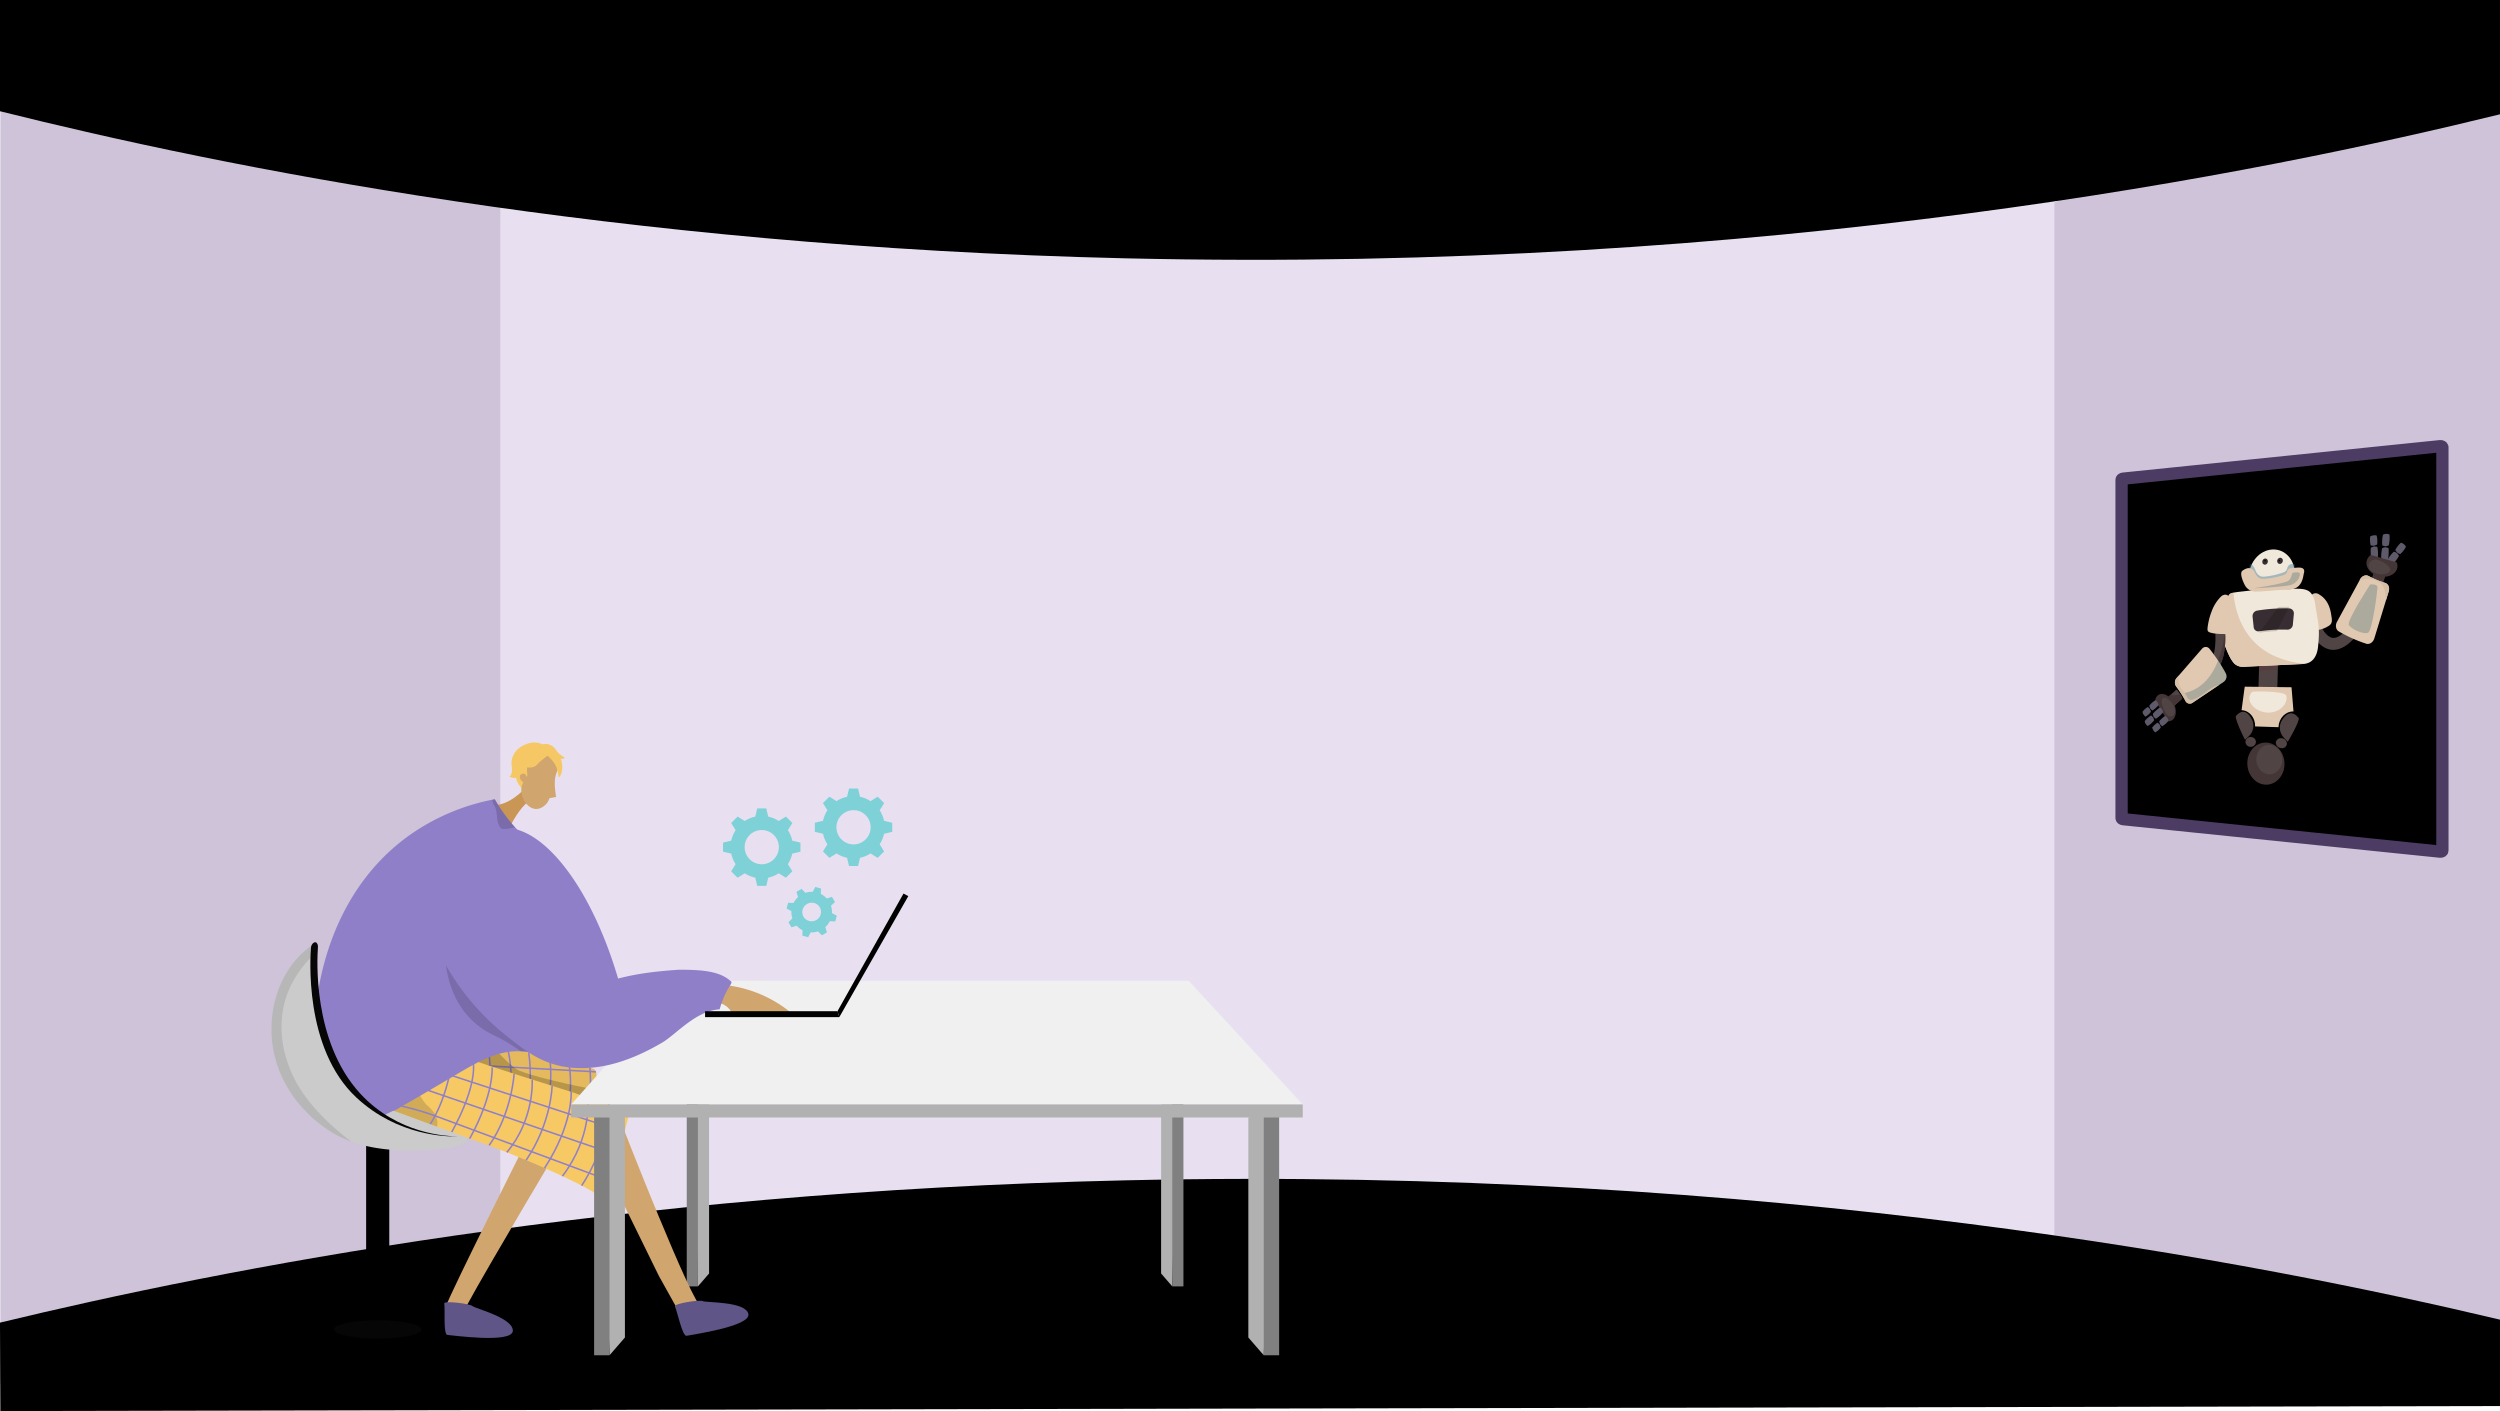 <svg xmlns="http://www.w3.org/2000/svg" xmlns:xlink="http://www.w3.org/1999/xlink" width="1366" height="771" viewBox="0 0 1366 771"><defs><style>.a,.h,.n{fill:none;}.b{fill:#cec3d8;}.c{fill:#e8e0f0;}.d,.e{fill:#000;}.e{stroke:#4c3c63;stroke-width:6.706px;}.e,.h,.n{stroke-miterlimit:10;}.f{fill:#b1b1b1;}.g{fill:gray;}.h{stroke:#000;stroke-width:12.647px;}.i{fill:#060606;}.j{clip-path:url(#a);}.k{fill:#e5ba5e;}.l{opacity:0.3;}.m{opacity:0.5;}.n{stroke:#8f7fc8;stroke-width:0.848px;}.o{opacity:0.2;}.p{fill:#d0a56e;}.q{fill:#5f5586;}.r{fill:#cbcbcb;}.s{fill:#f7c965;}.t{fill:#f0f0f0;}.u{fill:#c99656;}.v{fill:#f6c865;}.w{fill:#8f7fc8;}.x{opacity:0.15;}.y{opacity:0.1;}.z{fill:#514445;}.aa{opacity:0.24;}.aa,.af{mix-blend-mode:multiply;}.aa,.af,.am,.ao{isolation:isolate;}.ab{clip-path:url(#b);}.ac{fill:#672233;}.ad{fill:#e0c9b0;}.ae{fill:#f1e8dc;}.af{opacity:0.4;}.ag{clip-path:url(#c);}.ah{fill:#2f708d;}.ai{fill:#a6dabb;}.aj{fill:#443537;}.ak{fill:#1a142a;}.al{fill:#5f5a6a;}.am,.ao{mix-blend-mode:screen;}.an{fill:#382d32;}.ao{opacity:0.28;}.ap{clip-path:url(#d);}.aq{fill:#23556d;}.ar{clip-path:url(#e);}.as{clip-path:url(#f);}.at{opacity:0.16;}.au{clip-path:url(#g);}.av{fill:#d4bea6;}.aw{fill:#7fd1d8;}</style><clipPath id="a"><path class="a" d="M-1415.1,3610.206s.711-15.928-1.166-18.148S-1481.1,3576.2-1481.1,3576.2l-18.066,14.548Z"/></clipPath><clipPath id="b"><path class="a" d="M-507.106,3374.172l10.294.043.21-7.589-10.3.029Z"/></clipPath><clipPath id="c"><path class="a" d="M-512.714,3327.392l24.985-.993.331-11.94-24.993,1.267Z"/></clipPath><clipPath id="d"><path class="a" d="M-458.2,3353.61l15.182-.218.74-26.716-15.191.576Z"/></clipPath><clipPath id="e"><path class="a" d="M-510.187,3328.984l25.253-.963.217-7.852-25.258,1.145Z"/></clipPath><clipPath id="f"><path class="a" d="M-549.672,3391.9l24.392.528.664-23.988-24.408.029Z"/></clipPath><clipPath id="g"><path class="a" d="M-507,3353.272l16.012-.246.388-14.015-16.017.452Z"/></clipPath></defs><g transform="translate(1741.395 -3007.523)"><path class="b" d="M-375.4,3017.06v758.464l-242.228-67.586-32.991-6.263,1.636-558.092,30.118-25.561Z"/><path class="b" d="M-1425.1,3132.995l-16.051,556.371-300.045,74.4V3013.711l298.845,93.57Z"/><path class="c" d="M-1043.418,3096.595h-424.608v617.384H-618.86V3096.595Z"/><path class="d" d="M-1741.4,3068.3c121.657,30.38,335.7,73.889,615,80.373,352.971,8.194,622.428-47.1,751-78.7v-62.455h-1366Z"/><path class="d" d="M-1741.4,3730.207c121.657-29.39,335.7-71.48,615-77.753,352.971-7.927,622.428,45.568,751,76.133v47.19l-1365.8,2.746Z"/><path class="e" d="M-582.166,3269.7v184.775c0,.317.357.587.842.636l70.112,7.188,22.26,2.271,80.929,8.3c.606.062,1.155-.24,1.155-.636V3251.947c0-.4-.549-.7-1.155-.637l-80.929,8.3-22.26,2.272-70.112,7.187C-581.809,3269.114-582.166,3269.384-582.166,3269.7Z"/><path class="f" d="M-1059.3,3618.124v120.213l8.417,9.712,4.208-133.487Z"/><path class="g" d="M-1042.465,3614.563V3748.05h-8.417V3618.124Z"/><path class="f" d="M-1353.953,3588.139v115.218l-6.1,7.042-3.052-124.842Z"/><path class="g" d="M-1366.159,3585.557V3710.4h6.1v-122.26Z"/><path class="f" d="M-1106.972,3588.139v115.218l6.1,7.042,3.051-124.842Z"/><path class="g" d="M-1094.766,3585.557V3710.4h-6.1v-122.26Z"/><line class="h" y2="101.487" transform="translate(-1535.015 3631.853)"/><ellipse class="i" cx="23.865" cy="5.005" rx="23.865" ry="5.005" transform="translate(-1558.881 3728.921)"/><g class="j"><path class="k" d="M-1539.919,3617.467l.085,0c1.157.028,14.414.3,31.8.606,34.3.588,82.969,7.905,97.5,13.334,3.136,1.174,1.988-49.558,1.988-49.558-35.246-2.735-97.4-3.777-100.013-6.257-2.783-2.639-19.965-2.326-24.119-2.211-.577.014-.9.027-.9.027l-.029.243-3.172,29.73c-.009.053-.011.076-.011.076C-1537.8,3611.185-1538.852,3616.585-1539.919,3617.467Z"/><g class="l"><path class="m" d="M-1539.919,3617.467l.085,0c1.157.028,14.414.3,31.8.606a9.118,9.118,0,0,0-.048-1.281,9.911,9.911,0,0,0-3.85-6.713,20.538,20.538,0,0,0-4.758-2.848c-11.146-7.277-14.791-23.642-15.986-33.85-.577.014-.9.027-.9.027l-.029.243c-.861,12.448-3.009,28.494-3.172,29.73-.009.053-.011.076-.011.076C-1537.8,3611.185-1538.852,3616.585-1539.919,3617.467Z"/></g><line class="n" x2="126.86" y2="6.883" transform="translate(-1535.237 3586.692)"/><line class="n" x1="127.793" y1="8.728" transform="translate(-1536.157 3598.102)"/><line class="n" x2="128.286" y2="12.047" transform="translate(-1536.984 3609.323)"/><path class="n" d="M-1525.935,3617.746"/><path class="n" d="M-1508.56,3575.592"/><path class="n" d="M-1510.163,3575.2s4.4,23.193-2.2,42.794"/><path class="n" d="M-1498.624,3577.09s6.765,10.052-1.147,41.832"/><path class="n" d="M-1487.408,3578.167s4.933,13.77-1.753,40.772"/><path class="n" d="M-1474.891,3578.436s4.384,21.024-3.044,41.33"/><path class="n" d="M-1464.528,3578.9s6.99,20.639-3.1,42.025"/><path class="n" d="M-1453.151,3579.4s4.958,19.524-3.161,42.915"/><path class="n" d="M-1442.224,3579.9s5.672,16.567-3.24,43.974"/><path class="n" d="M-1432.578,3580.607s7.945,19.759-2.317,45.017"/><path class="n" d="M-1420.484,3581.037a92.727,92.727,0,0,1-2.935,46.855"/><path class="o" d="M-1414.074,3613.031s1.938-9.6-4.545-10.666-34.638-7.165-40.269-10.45-17.97-17.732-17.97-17.732l-34.352,12.614s39.183,18.955,41.295,19.544S-1414.074,3613.031-1414.074,3613.031Z"/></g><path class="p" d="M-1401.3,3622.747s38.506,98.866,43.24,98.781c8.512-.1,40.987-2.475,9.039,8.93-15.5,7.942-15.889,3.873-17.459.969-1.284-2.373-11.287-20.269-14.905-26.738-.81-1.449-37.236-76-37.236-76Z"/><path class="q" d="M-1372.628,3721.348c-.715-1.533,13.548-3.784,15.245-2.889s23.226.058,24.893,6.936-31.435,11.458-33.731,12S-1371.225,3724.361-1372.628,3721.348Z"/><path class="p" d="M-1433.074,3629.623s-42.163,70.593-53.065,90.879c.7,3.508.84,3.885,1.457,4.063,8.164,2.413,39.893,9.73,6,11.2-17.151,3.016-16.325-.987-16.969-4.226-.247-1.243-.783-4.6-2.013-10.39,2.092-6.854,46.677-95.515,46.677-95.515Z"/><path class="q" d="M-1498.65,3719.74c-.264-1.67,14.066.1,15.451,1.425s22.31,6.457,22.017,13.528-33.375,2.351-35.732,2.244S-1498.131,3723.024-1498.65,3719.74Z"/><path class="p" d="M-1403.2,3619.366c-4.415-5.308-98.824-38.251-98.824-38.251l-37.524,28.94s122.98,18.986,124.452,21.929S-1398.788,3624.675-1403.2,3619.366Z"/><path class="r" d="M-1530.522,3618.8s-21.236-17.772-24.356-23.59-10.627-22.477-10.627-22.477l-5.4-16.422-6.141,36.885,7.941,20.169,6.276,6.552,7.067,6.351,9.728-.427Z"/><path class="s" d="M-1556.426,3612.23s.033.009.083.019c1.11.328,36.864,6.9,53.576,11.692,32.98,9.453,78.09,29.125,90.72,38.134,2.725,1.946,14.757-47.352,14.757-47.352-33.335-11.771-93.1-28.878-94.98-31.949-2-3.269-18.68-7.418-22.723-8.383-.561-.136-.88-.208-.88-.208l-.091.228-10.764,27.894c-.022.048-.03.07-.03.07C-1529.725,3609.582-1555.167,3611.654-1556.426,3612.23Z"/><g class="l"><path class="m" d="M-1556.426,3612.23s.033.009.083.019c1.11.328,36.864,6.9,53.576,11.692a9.307,9.307,0,0,0,.285-1.249,9.911,9.911,0,0,0-1.98-7.482,20.485,20.485,0,0,0-3.858-3.983c-8.881-9.916-8.162-26.666-6.673-36.836-.561-.136-.88-.208-.88-.208l-.091.228c-4.056,11.8-10.286,26.742-10.764,27.894-.022.048-.03.07-.03.07C-1529.725,3609.582-1555.167,3611.654-1556.426,3612.23Z"/></g><line class="n" x2="120.748" y2="39.507" transform="translate(-1520.91 3586.588)"/><line class="n" x1="121.171" y1="41.53" transform="translate(-1524.755 3597.371)"/><path class="n" d="M-1542.406,3608.241l11.143,1.829a157.62,157.62,0,0,1,29.335,7.778l94.256,35.01"/><path class="n" d="M-1519.969,3618.991"/><path class="n" d="M-1492.269,3582.776"/><path class="n" d="M-1493.716,3581.983s-1.753,23.543-13.211,40.764"/><path class="n" d="M-1483.06,3586.8s3.93,11.462-11.944,40.108"/><path class="n" d="M-1472.505,3590.743s1.2,14.577-12.254,38.926"/><path class="n" d="M-1460.485,3594.244s-1.212,21.442-13.646,39.131"/><path class="n" d="M-1450.6,3597.377s1.406,21.745-13.875,39.789"/><path class="n" d="M-1439.737,3600.807s-.269,20.142-14.169,40.631"/><path class="n" d="M-1429.312,3604.116s1.188,17.471-14.519,41.633"/><path class="n" d="M-1420.179,3607.3s2.556,21.142-13.9,42.88"/><path class="n" d="M-1408.609,3610.848a92.726,92.726,0,0,1-14.971,44.5"/><path class="f" d="M-1399.94,3618.124v120.213l-8.417,9.712-4.208-133.487Z"/><path class="g" d="M-1416.774,3614.563V3748.05h8.417V3618.124Z"/><path class="t" d="M-1429.292,3611l60.085-67.553h277.346l62.273,67.553Z"/><rect class="f" width="399.704" height="7.122" transform="translate(-1429.292 3611.002)"/><path class="u" d="M-1455.1,3438.874s-8.692,9.426-17.447,8.5,10.13,11.206,10.13,11.206,4.848-9.816,10.146-13.387S-1455.1,3438.874-1455.1,3438.874Z"/><path class="p" d="M-1345.516,3545.741a68.2,68.2,0,0,1,19.143,4.837,68.255,68.255,0,0,1,17.029,10.176l-31.941,1.008a9.771,9.771,0,0,0-2.518-3.829,10.2,10.2,0,0,0-6.65-2.62Q-1347.985,3550.527-1345.516,3545.741Z"/><path class="v" d="M-1444.973,3427.788s-13.962,17.88-15.445-.678C-1461.591,3412.431-1435.449,3415.056-1444.973,3427.788Z"/><path class="v" d="M-1449.27,3425.029s6.286-.051,10.259,2.278c1.2.705,2.838.478,3.209,1.988,0,0-4.536-15.92-14.889-12.062s-12.947,5.053-3.892,23.87C-1454.583,3441.1-1459.04,3426.795-1449.27,3425.029Z"/><path class="v" d="M-1442.762,3415.741s-4.784-5.018-12.826-.86c-5.468,2.827-6.77,7.687-6.211,11.232s-.5,5.5-1.3,5.837c0,0,3.424,1.383,3.885.241,0,0-.8,1.941,3.351,6.683a5.32,5.32,0,0,1,1.966-6.442C-1450.228,3429.929-1442.762,3415.741-1442.762,3415.741Z"/><path class="p" d="M-1436.411,3427.688a17.322,17.322,0,0,0-1.714,5.478,26.768,26.768,0,0,0,.133,6.422c.134,1.4.3,2.56.436,3.369l-3.632.73a8.253,8.253,0,0,1-3.346,4.52c-7.615,5.366-14.868-6.829-10.861-13.225-.047.075-.976-.74-1.031-.8a3.44,3.44,0,0,1-.925-2.049,1.734,1.734,0,0,1,.237-1.052,2.049,2.049,0,0,1,1.56-.806c1.293-.127,1.478.847,2.019,1.768.649-.859-.316-4.388.333-5.247a6.4,6.4,0,0,0,3.46-.264c1.851-.72,2.165-2,4.727-3.917,1.661-1.243,3.161-2.835,4.13-2.421,1.172.5,2.2,1.186,3.79,3.393C-1436.283,3424.712-1437.045,3427.32-1436.411,3427.688Z"/><path class="v" d="M-1446.668,3415.683s1.937-3.081,6.34-.923a7,7,0,0,1,2.788,2.64,11.856,11.856,0,0,0,4.756,3.984s-.576,1.087-2.5.767c.8.133,1.045,3.353,1.079,3.879.13,1.969-.191,4.97-1.877,6.273-.55-2.285-.618-4.409-1.739-6.585a18.852,18.852,0,0,0-4.615-5.435C-1442.73,3420.018-1446.749,3415.81-1446.668,3415.683Z"/><path class="w" d="M-1555.923,3624.769c7.635,3.052,25.139-7.279,60.175-27.94,14.191-8.367,25.417-15.549,38.944-14.856,1.156.058,2.311.173,3.505.346a38.531,38.531,0,0,1,5.469,1.233,44.453,44.453,0,0,1,13.354,6.826c.028-.4.048-.8.077-1.213.433-6.846.837-15.559.991-25.658.02-1.473.039-3.014.049-4.612.394-29,.182-75.762-16.657-89.963a91.524,91.524,0,0,1-9.888-9.33c-.991-1.1-2.022-2.282-3.061-3.562a88.006,88.006,0,0,1-8.059-11.823c-.462.087-.943.183-1.425.279a118.352,118.352,0,0,0-43.181,17.985c-43.624,29.692-50.864,79.055-52.655,91.359C-1571.366,3574.867-1572.954,3617.962-1555.923,3624.769Z"/><path class="x" d="M-1471.77,3573.106a94.217,94.217,0,0,1,14.962,8.867c1.155.058,2.32.173,3.514.346a38.419,38.419,0,0,1,5.459,1.233c.289-5.7.539-12.343.645-19.718.019-1.473.039-3.014.058-4.612-15.087-25.417-46.58-74.558-50.219-48.582C-1502.156,3544.954-1489.505,3564.643-1471.77,3573.106Z"/><path class="w" d="M-1341.731,3543.98c.187,1.378-1.292,2.023-3.762,7.523a50.663,50.663,0,0,0-2.686,7.524c-13.053.779-23.865,13.733-31.3,18.115-13.036,7.682-33.827,17.351-55.35,12.9-12.32-2.55-20.421-9.03-30.63-17.2a132.756,132.756,0,0,1-33.317-39.765c-.8-2.677-10.889-38.29,11.285-61.261,2.908-3.012,10.381-10.754,19.883-11.822,21.628-2.432,48.636,30.292,63.947,82.218,7.965-2.073,17.05-3.749,32.926-4.814C-1355.565,3537.29-1347.375,3538.694-1341.731,3543.98Z"/><path d="M-1245.107,3497.176l-2.62-1.411-36.071,64.283,1.008,3.224Z"/><path d="M-1356.141,3563.273v-3.224h72.344l1.008,3.224Z"/><path class="x" d="M-1472.449,3444.5a8.245,8.245,0,0,0,1.184,3.312c1.618,2.186,1.213,8.1,2.224,9.907s.4,3.63,6.586,2.349c.934-.192,1.781-.346,2.551-.462-.991-1.1-2.022-2.282-3.061-3.562a88.006,88.006,0,0,1-8.059-11.823C-1471.486,3444.3-1471.967,3444.4-1472.449,3444.5Z"/><path class="r" d="M-1486.207,3629.172a1.925,1.925,0,0,1,.14.96c-.61,5.05-22.63,5.87-24.56,5.93-13.16.43-26.62-.34-38.88-4.82a59.31,59.31,0,0,1-12.62-6.31c-13.03-8.62-23.4-21.52-28.12-36.5-7.25-23.05-.47-51.64,20.52-65.2q.15,2.475.36,5.4c.44,6.38,1.11,14.32,2.12,23.4,2.44,21.95,4.31,27.3,5.2,29.68,2.49,6.56,7.65,16.73,19.34,26.97.85.21,1.7.42,2.56.63Z"/><path class="y" d="M-1590.244,3588.434c4.72,14.982,15.083,27.873,28.12,36.5a59.581,59.581,0,0,0,12.617,6.311c-9.876-7.461-19.023-16.092-25.906-25.822-11.608-16.406-16.266-38.49-7.965-57.356a58.089,58.089,0,0,1,14.007-19.433q-.2-2.926-.353-5.4C-1590.715,3536.789-1597.5,3565.38-1590.244,3588.434Z"/><path class="w" d="M-1522.934,3612.654l-9.4,4.618-11.913-9.971,8.779-6.494Z"/><path class="i" d="M-1491.687,3628.473c-5.321-.156-32.263-1.106-52.78-23.32-26.534-28.73-23.573-75.015-23.221-79.732.242-1.568-.462-2.848-1.228-3.032-.849-.2-2.279.819-2.535,2.727-.373,4.343-4.147,55.11,24.783,82.1C-1523.925,3628.43-1496.7,3628.617-1491.687,3628.473Z"/><path class="z" d="M-466.4,3362.608c-6.347.04-11.059-6.191-13.061-12.166l5.553-2.479-2.784,1.242,2.781-1.25c.7,2.027,3.291,7.436,6.893,8.069,3,.522,6.292-2.542,8.534-5.22l4.469,4.286c-4.2,4.98-8.355,7.492-12.385,7.518"/><path class="z" d="M-497.24,3389.7l-10.29-.191.633-22.854,10.3-.029Z"/><g class="aa"><g class="ab"><path class="ac" d="M-507.106,3374.172a30.714,30.714,0,0,1,10.3-.179l.2-7.367-10.3.029Z"/></g></g><path class="ad" d="M-474.311,3351.624c-7.759-.546-5.024-8.668-5.755-13.477a6.7,6.7,0,0,1,2.343-6.03,3.151,3.151,0,0,1,3.483.194c4.139,2.422,6.028,6.531,6.679,11.532.06.464.162.921.221,1.385.311,2.476-.233,3.584-2.323,4.685a13.866,13.866,0,0,1-4.648,1.711"/><path class="ae" d="M-476.467,3337.117c1.575,10.331,2.838,13.042,1.632,23.92-.614,5.529-3.256,9.071-8.256,9.295-5.426.243-27.066,1.266-32.472,1.54a6.791,6.791,0,0,1-5.124-1.9c-2.322-2.738-3.481-5.887-4.851-9.3-1.943-4.848,1.872-10.057,1.532-14.7-.29-3.964.44-7.992.063-11.953.442-2.91,2.069-2.614,12.082-3.828,4.4.389,13-1.038,20.75-.769,1.891.066,7.557-.923,10.9.9,2.925,1.6,3.624,5.987,3.748,6.8"/><path class="ad" d="M-525.538,3360.666c1.37,3.417,2.529,6.566,4.851,9.306a6.794,6.794,0,0,0,5.124,1.9c5.406-.273,27.045-1.3,32.472-1.54a10.007,10.007,0,0,0,1.235-.131c-32.068-3.043-38.15-26.579-39.187-38.841-2.072.442-2.66,1.078-2.9,2.657.377,3.96-.353,7.988-.063,11.952.341,4.64-3.475,9.849-1.532,14.7"/><path class="ae" d="M-487.729,3326.4l-24.985.993.141-5.116c.211-7.623,5.878-14.119,12.737-14.514,6.946-.4,12.468,5.6,12.252,13.4Z"/><g class="af"><g class="ag"><path class="ah" d="M-487.489,3317.738a11.624,11.624,0,0,0-.129-2.1c-.344.035-.66.063-.932.07-1.54.038-2.636.382-3.161,2.473a3,3,0,0,1-2.233,2.165,40.828,40.828,0,0,1-9.973,2.222c-2.538.337-4.189-.977-5.276-3.809-.716-1.865-1.668-2.812-2.756-3.06a12.129,12.129,0,0,0-.531,3.227l-.234,8.462,24.985-.993Z"/></g></g><path class="ad" d="M-482.6,3320.951c-.352,1.152-.591,8.381-7.611,8.64-6.159.227-13.458,1.073-18.524,1.215a6.754,6.754,0,0,1-6.23-3.863c-1.5-2.947-2.634-6.656-1.112-7.621,2.69-1.929,5.289-2.113,6.833,1.258,1.1,2.4,2.756,3.507,5.294,3.207a47.094,47.094,0,0,0,9.965-1.943c.924-.317,1.873-.644,2.224-1.85.516-1.779,1.611-2.078,3.151-2.118,2.221-.058,7.373-1.375,6.01,3.075"/><path class="ai" d="M-513.1,3386.681c-.1.119-.2.236-.3.354l-.088-.1.329-.325.062.075"/><path class="ai" d="M-513.405,3387.035a1.7,1.7,0,0,1-.169.186c-.18-.161-.02-.216.082-.289l.087.1"/><path class="z" d="M-519.8,3398.958s-.206,2.291,5.067,12.788c0,0,2.062-1.855,2.653-2.588a7.7,7.7,0,0,0,.816-9.084c-4.187-7.416-8.536-1.116-8.536-1.116"/><path class="z" d="M-485.3,3400.07s.085,2.374-6.075,12.757c0,0-2.035-2.053-2.6-2.844a7.769,7.769,0,0,1-.327-9.271c4.775-7.338,9.006-.642,9.006-.642"/><path class="z" d="M-508.751,3412.864a2.765,2.765,0,0,1-2.822,2.712,2.77,2.77,0,0,1-2.893-2.624,2.765,2.765,0,0,1,2.807-2.711,2.771,2.771,0,0,1,2.908,2.623"/><path class="z" d="M-497.895,3413.346a3.112,3.112,0,0,0,2.97,2.961,2.7,2.7,0,0,0,3.119-2.448,3.114,3.114,0,0,0-2.987-2.963,2.7,2.7,0,0,0-3.1,2.45"/><path class="aj" d="M-493.155,3424.72c.108,6.415-4.42,11.588-10.059,11.551-5.582-.037-10.146-5.172-10.247-11.467s4.294-11.457,9.868-11.54c5.633-.083,10.331,5.043,10.438,11.456"/><path class="z" d="M-494.364,3422.5c.074,4.475-3.084,8.1-7.029,8.093-3.916,0-7.129-3.589-7.2-8s3.022-8.033,6.936-8.087c3.941-.054,7.218,3.527,7.294,8"/><path class="ak" d="M-444.856,3303.254l.91-.138.48,8.6-.911.131Z"/><path class="al" d="M-446.3,3300.662a4.74,4.74,0,0,1,3.487-.54,12.293,12.293,0,0,1,.274,4.9,4.734,4.734,0,0,1-3.49.524,12.307,12.307,0,0,1-.271-4.88"/><path class="al" d="M-445.955,3306.844a4.231,4.231,0,0,1,3.491-.52,15.7,15.7,0,0,1,.309,5.531,4.229,4.229,0,0,1-3.493.5,15.682,15.682,0,0,1-.307-5.514"/><path class="ak" d="M-438.342,3304.592l.92-.013-.575,8.733-.919.007Z"/><path class="al" d="M-439.318,3299.675a4,4,0,0,1,3.528-.066,17.663,17.663,0,0,1-.387,5.871,4,4,0,0,1-3.526.048,17.663,17.663,0,0,1,.385-5.853"/><path class="ak" d="M-430.263,3307.184l.707.581-5.466,7.054-.7-.584Z"/><path class="al" d="M-429.5,3304.04a4.494,4.494,0,0,1,2.717,2.228,13.346,13.346,0,0,1-3.129,4.032,4.493,4.493,0,0,1-2.7-2.231,13.364,13.364,0,0,1,3.114-4.029"/><path class="al" d="M-433.372,3308.956a4.165,4.165,0,0,1,2.785,2.3,17.218,17.218,0,0,1-3.608,4.65,4.169,4.169,0,0,1-2.768-2.309,17.236,17.236,0,0,1,3.591-4.646"/><path class="al" d="M-439.807,3307.093a3.637,3.637,0,0,1,3.527-.044,21.769,21.769,0,0,1-.43,6.529,3.634,3.634,0,0,1-3.525.023,21.8,21.8,0,0,1,.428-6.508"/><path class="z" d="M-443.618,3328.892c1.7.5,3.15.694,3.233.431l2.547-8.061-6.176-1.769-2.521,8.021c-.082.263,1.222.879,2.917,1.378"/><path class="aj" d="M-438.8,3324.3l.96-3.038-6.176-1.767-2.521,8.02c-.076.244,1.041.791,2.558,1.268a15.537,15.537,0,0,1,5.179-4.483"/><path class="aj" d="M-446.006,3310.725a6.081,6.081,0,0,0-2.119,2.908c-1.079,3.452,1.682,7.293,6.2,8.595,4.552,1.312,9.169-.448,10.279-3.947a5.39,5.39,0,0,0-.166-3.455Z"/><path class="z" d="M-441.679,3321.234s5.541.649,6.155-2.095-6.217-6.48-8.96-5.8-5.251,6,2.805,7.9"/><path class="ad" d="M-436.2,3330.639q-.714,2.34-1.43,4.673-3.232,10.563-6.443,21.049c-.652,2.142-2.675,3.455-4.45,2.876a76.581,76.581,0,0,1-15-6.735c-1.568-.92-1.991-3.291-.945-5.21q6.13-11.262,12.346-22.683c.1-.175.189-.347.285-.522,1.02-1.872,3.029-2.667,4.581-1.846a52.919,52.919,0,0,0,9.11,3.785c1.71.531,2.582,2.544,1.949,4.613"/><path class="z" d="M-550.346,3386.548c-.877-1.368-1.724-2.352-1.892-2.2l-5.125,4.58,3.145,4.946,5.156-4.569c.17-.151-.406-1.386-1.284-2.755"/><path class="aj" d="M-555.44,3387.208l-1.923,1.717,3.145,4.947,5.156-4.57c.158-.139-.327-1.213-1.1-2.462a9.78,9.78,0,0,1-5.278.368"/><path class="ak" d="M-568.038,3396.612l-.431-.69,5.241-4.7.435.691Z"/><path class="ak" d="M-565.539,3400.607l-.434-.693,5.268-4.69.438.694Z"/><path class="ak" d="M-562.663,3405.2l-.436-.7,5.3-4.681.44.7Z"/><path class="al" d="M-569.109,3399.124a4.565,4.565,0,0,1-1.649-2.641,9.337,9.337,0,0,1,2.961-2.658,4.547,4.547,0,0,1,1.658,2.643,9.336,9.336,0,0,1-2.97,2.656"/><path class="al" d="M-563.757,3407.7a4.634,4.634,0,0,1-1.666-2.67,9.289,9.289,0,0,1,2.992-2.648,4.619,4.619,0,0,1,1.676,2.673,9.266,9.266,0,0,1-3,2.645"/><path class="al" d="M-567.888,3404.221a3.932,3.932,0,0,1-1.652-2.653,12.914,12.914,0,0,1,3.505-3.126,3.931,3.931,0,0,1,1.664,2.657,12.9,12.9,0,0,1-3.517,3.122"/><path class="aj" d="M-556.782,3401.644a3.8,3.8,0,0,0,2.626-.9c2.216-1.949,2.127-6.507-.2-10.156-2.314-3.632-5.956-4.969-8.135-3.009a4.923,4.923,0,0,0-1.369,2.649Z"/><path class="al" d="M-565.338,3395.752a4.08,4.08,0,0,1-1.66-2.645,11.907,11.907,0,0,1,3.356-3.012,4.073,4.073,0,0,1,1.672,2.648,11.92,11.92,0,0,1-3.368,3.009"/><path class="al" d="M-563.425,3400.259a3.572,3.572,0,0,1-1.667-2.658,16.127,16.127,0,0,1,3.934-3.508,3.566,3.566,0,0,1,1.68,2.661,16.135,16.135,0,0,1-3.947,3.505"/><path class="al" d="M-559.951,3404.348a4.13,4.13,0,0,1-1.679-2.675,11.986,11.986,0,0,1,3.405-3.012,4.132,4.132,0,0,1,1.69,2.678,11.94,11.94,0,0,1-3.416,3.009"/><path class="z" d="M-554.946,3391.186s-3.215-3.708-4.779-2.017,1.091,8.473,3.117,9.6,6.01-1.364,1.662-7.586"/><g class="am"><path class="al" d="M-566.566,3401.969c-.914.812-1.83,1.186-2.048.835s.343-1.291,1.256-2.1,1.834-1.192,2.053-.841-.346,1.3-1.261,2.11"/></g><path class="ad" d="M-496.426,3404.863l-12.766-.416c.133-4.8-3.2-8.774-7.415-8.877l1.731-12.846,25.568.314,1.08,13.225c-4.408-.107-8.064,3.743-8.2,8.6"/><path class="ae" d="M-486.381,3342.642q-.358,3.34-.716,6.677a3.367,3.367,0,0,1-3.333,3.108q-3.5-.165-6.987-.038a84.436,84.436,0,0,0-9.581.883c-.388.06-.774.12-1.159.184a2.874,2.874,0,0,1-3.245-2.66q-.384-3.214-.766-6.432a3.507,3.507,0,0,1,2.837-3.8,95.6,95.6,0,0,1,12.8-1.379q2.956-.117,5.932-.054c.4.009.806.02,1.211.035a3.1,3.1,0,0,1,3.009,3.476"/><path class="an" d="M-491.474,3351.573a85.358,85.358,0,0,0-15.683.924,2.534,2.534,0,0,1-2.836-2.378q-.3-2.835-.6-5.668a3.065,3.065,0,0,1,2.518-3.3,94.977,94.977,0,0,1,17.387-1.21,2.71,2.71,0,0,1,2.655,3.006q-.273,2.929-.544,5.859a2.963,2.963,0,0,1-2.9,2.767"/><path class="ae" d="M-510.859,3385.567c.413-.446,16.621-.418,18.348,1.589s-.646,8.93-8.3,9.681c-7.55.74-14.7-6.245-10.045-11.27"/><path class="an" d="M-502.244,3314.311a1.769,1.769,0,0,1-1.558,1.769,1.463,1.463,0,0,1-1.459-1.614,1.771,1.771,0,0,1,1.553-1.77,1.463,1.463,0,0,1,1.464,1.615"/><path class="d" d="M-504.192,3313.713a.2.2,0,0,1-.172.2.162.162,0,0,1-.161-.178.2.2,0,0,1,.172-.2.161.161,0,0,1,.161.178"/><path class="d" d="M-503.38,3313.888a.423.423,0,0,1-.373.423.349.349,0,0,1-.349-.385.423.423,0,0,1,.372-.423.35.35,0,0,1,.35.385"/><path class="an" d="M-494.061,3313.889a1.789,1.789,0,0,1-1.581,1.784,1.479,1.479,0,0,1-1.483-1.626,1.791,1.791,0,0,1,1.578-1.784,1.478,1.478,0,0,1,1.486,1.626"/><g class="ao"><g class="ap"><path class="aq" d="M-446.285,3326.828s-12.956,19.833-11.687,22.166,8.113,5.325,10.469,4.258,5.122-22.916,5.172-24.749-3.077-1.708-3.954-1.675"/></g></g><g class="ao"><g class="ar"><path class="aq" d="M-510.187,3328.984s17.237-2.542,19.252-4.164,1.546-4.309,2.458-4.35,2.876-.581,3.551.154-.458,5.615-5.419,6.675c-4.917,1.05-19.842,1.685-19.842,1.685"/></g></g><path class="z" d="M-532.144,3376.048l-3.1-4.871c5.28-4.566,4.626-16.956,3.928-21.329l5.272-1.407c.13.8,3.089,19.725-6.1,27.607"/><path class="aj" d="M-532.144,3376.048c6.5-5.574,6.917-16.729,6.561-23.026-1.474,10.215-4.117,17.238-7.155,22.092Z"/><path class="ad" d="M-522.762,3335.682a171,171,0,0,1-1.231,18.272c-2.692.028-6.808.051-9.417-.708-1.755-.509-1.953-.924-1.732-3.059a37.023,37.023,0,0,1,2.234-8.721,22.091,22.091,0,0,1,4.866-7.788,4.029,4.029,0,0,1,1.987-1.163c1.749-.413,3.281,1.145,3.293,3.167"/><path class="ad" d="M-526.372,3380.081q-1.224.822-2.444,1.639-7.391,4.967-14.642,9.834a2.609,2.609,0,0,1-3.824-1.088,63.136,63.136,0,0,0-5.03-7.839,3.742,3.742,0,0,1,.164-4.57l1.265-1.459q6.261-7.215,12.621-14.538a2.632,2.632,0,0,1,4.162-.015,90.33,90.33,0,0,1,8.813,13.305,3.709,3.709,0,0,1-1.085,4.731"/><g class="ao"><g class="as"><path class="aq" d="M-529.435,3368.448c-6.241,15.946-16.354,17.215-20.092,18.2q1.18,1.856,2.246,3.817a2.61,2.61,0,0,0,3.823,1.087l17.085-11.474a3.714,3.714,0,0,0,1.088-4.731q-1.943-3.572-4.15-6.9"/></g></g><path class="d" d="M-496.426,3313.63a.2.2,0,0,1-.174.2.163.163,0,0,1-.163-.179.2.2,0,0,1,.174-.2.163.163,0,0,1,.163.179"/><path class="d" d="M-495.6,3313.807a.428.428,0,0,1-.377.427.354.354,0,0,1-.355-.389.428.428,0,0,1,.377-.426.353.353,0,0,1,.355.388"/><g class="at"><g class="au"><path class="d" d="M-490.6,3339.131l-.413.807-5.981,11.63-.422.821a84.683,84.683,0,0,0-9.581.883l.663-.894,9.182-12.358.62-.835q2.956-.117,5.932-.054"/></g></g><path class="av" d="M-436.2,3330.639q-.714,2.34-1.43,4.673a35.571,35.571,0,0,0-.644-4.31,9.046,9.046,0,0,0-1.194-3.359c-2.282-3.47-6.959-3.711-7.871-3.759a12.108,12.108,0,0,0-2.216.09,12.346,12.346,0,0,0-2.57.635c.1-.175.189-.347.285-.522,1.02-1.872,3.029-2.667,4.581-1.846a52.919,52.919,0,0,0,9.11,3.785c1.71.531,2.582,2.544,1.949,4.613"/><path class="av" d="M-528.816,3381.721q-7.389,4.965-14.642,9.833a2.609,2.609,0,0,1-3.824-1.087,63.419,63.419,0,0,0-5.029-7.841,3.739,3.739,0,0,1,.163-4.569c.421-.485.843-.974,1.265-1.459a9.069,9.069,0,0,0-.215,1.517,9.511,9.511,0,0,0,.676,4c.785,2.075,1.537,2,3.539,5.291.9,1.486.962,1.849,1.528,2.19,1.2.727,2.69.148,4.549-.844,3.594-1.918,5-3.493,7.133-4.871a17.442,17.442,0,0,1,4.857-2.163"/><path class="aw" d="M-1304.018,3472.887v-4.972l-4.482-1.055a16.972,16.972,0,0,0-2.383-5.734l2.426-3.924-3.514-3.518-3.922,2.428a16.926,16.926,0,0,0-5.736-2.383l-1.056-4.484h-4.973l-1.056,4.484a16.92,16.92,0,0,0-5.738,2.383l-3.921-2.428-3.516,3.518,2.428,3.924a17,17,0,0,0-2.385,5.734l-4.482,1.055v4.972l4.484,1.06a16.946,16.946,0,0,0,2.383,5.733l-2.428,3.926,3.516,3.514,3.923-2.426a16.992,16.992,0,0,0,5.736,2.385l1.056,4.481h4.973l1.055-4.481a17.015,17.015,0,0,0,5.737-2.385l3.922,2.426,3.514-3.517-2.426-3.923a16.949,16.949,0,0,0,2.383-5.733Zm-21.154,6.862a9.347,9.347,0,0,1-9.347-9.349,9.343,9.343,0,0,1,9.347-9.341,9.342,9.342,0,0,1,9.345,9.341,9.345,9.345,0,0,1-9.345,9.349"/><path class="aw" d="M-1253.864,3462.036v-4.972l-4.483-1.055a16.959,16.959,0,0,0-2.383-5.735l2.427-3.923-3.514-3.518-3.922,2.427a16.969,16.969,0,0,0-5.736-2.383l-1.057-4.483h-4.972l-1.056,4.483a16.955,16.955,0,0,0-5.738,2.383l-3.922-2.427-3.516,3.518,2.428,3.923a17.023,17.023,0,0,0-2.384,5.735l-4.482,1.055v4.972l4.483,1.06a16.99,16.99,0,0,0,2.383,5.733l-2.428,3.925,3.516,3.515,3.923-2.426a17.026,17.026,0,0,0,5.737,2.385l1.056,4.481h4.972l1.055-4.481a17.03,17.03,0,0,0,5.738-2.385l3.922,2.426,3.514-3.517-2.427-3.923a16.933,16.933,0,0,0,2.383-5.733Zm-21.154,6.861a9.346,9.346,0,0,1-9.347-9.348,9.343,9.343,0,0,1,9.347-9.341,9.342,9.342,0,0,1,9.344,9.341,9.344,9.344,0,0,1-9.344,9.348"/><path class="aw" d="M-1284.983,3510.971l.826-3.128-2.646-1.408a11.056,11.056,0,0,0-.546-4l2.179-2.068-1.628-2.8-2.87.876a11.012,11.012,0,0,0-3.214-2.45l.08-3-3.13-.826-1.41,2.645a11.07,11.07,0,0,0-4.006.547l-2.065-2.178-2.8,1.628.876,2.872a11,11,0,0,0-2.453,3.217l-3-.083-.826,3.125,2.645,1.414a11.033,11.033,0,0,0,.548,4l-2.181,2.067,1.629,2.792,2.873-.87a10.919,10.919,0,0,0,3.212,2.452l-.081,3,3.13.822,1.41-2.645a10.924,10.924,0,0,0,4-.544l2.066,2.176,2.8-1.626-.874-2.875a10.94,10.94,0,0,0,2.452-3.214Zm-14.235-.216a5.023,5.023,0,0,1-3.619-6.178,5.164,5.164,0,0,1,6.259-3.646,5.018,5.018,0,0,1,3.615,6.177,5.154,5.154,0,0,1-6.255,3.647"/></g></svg>